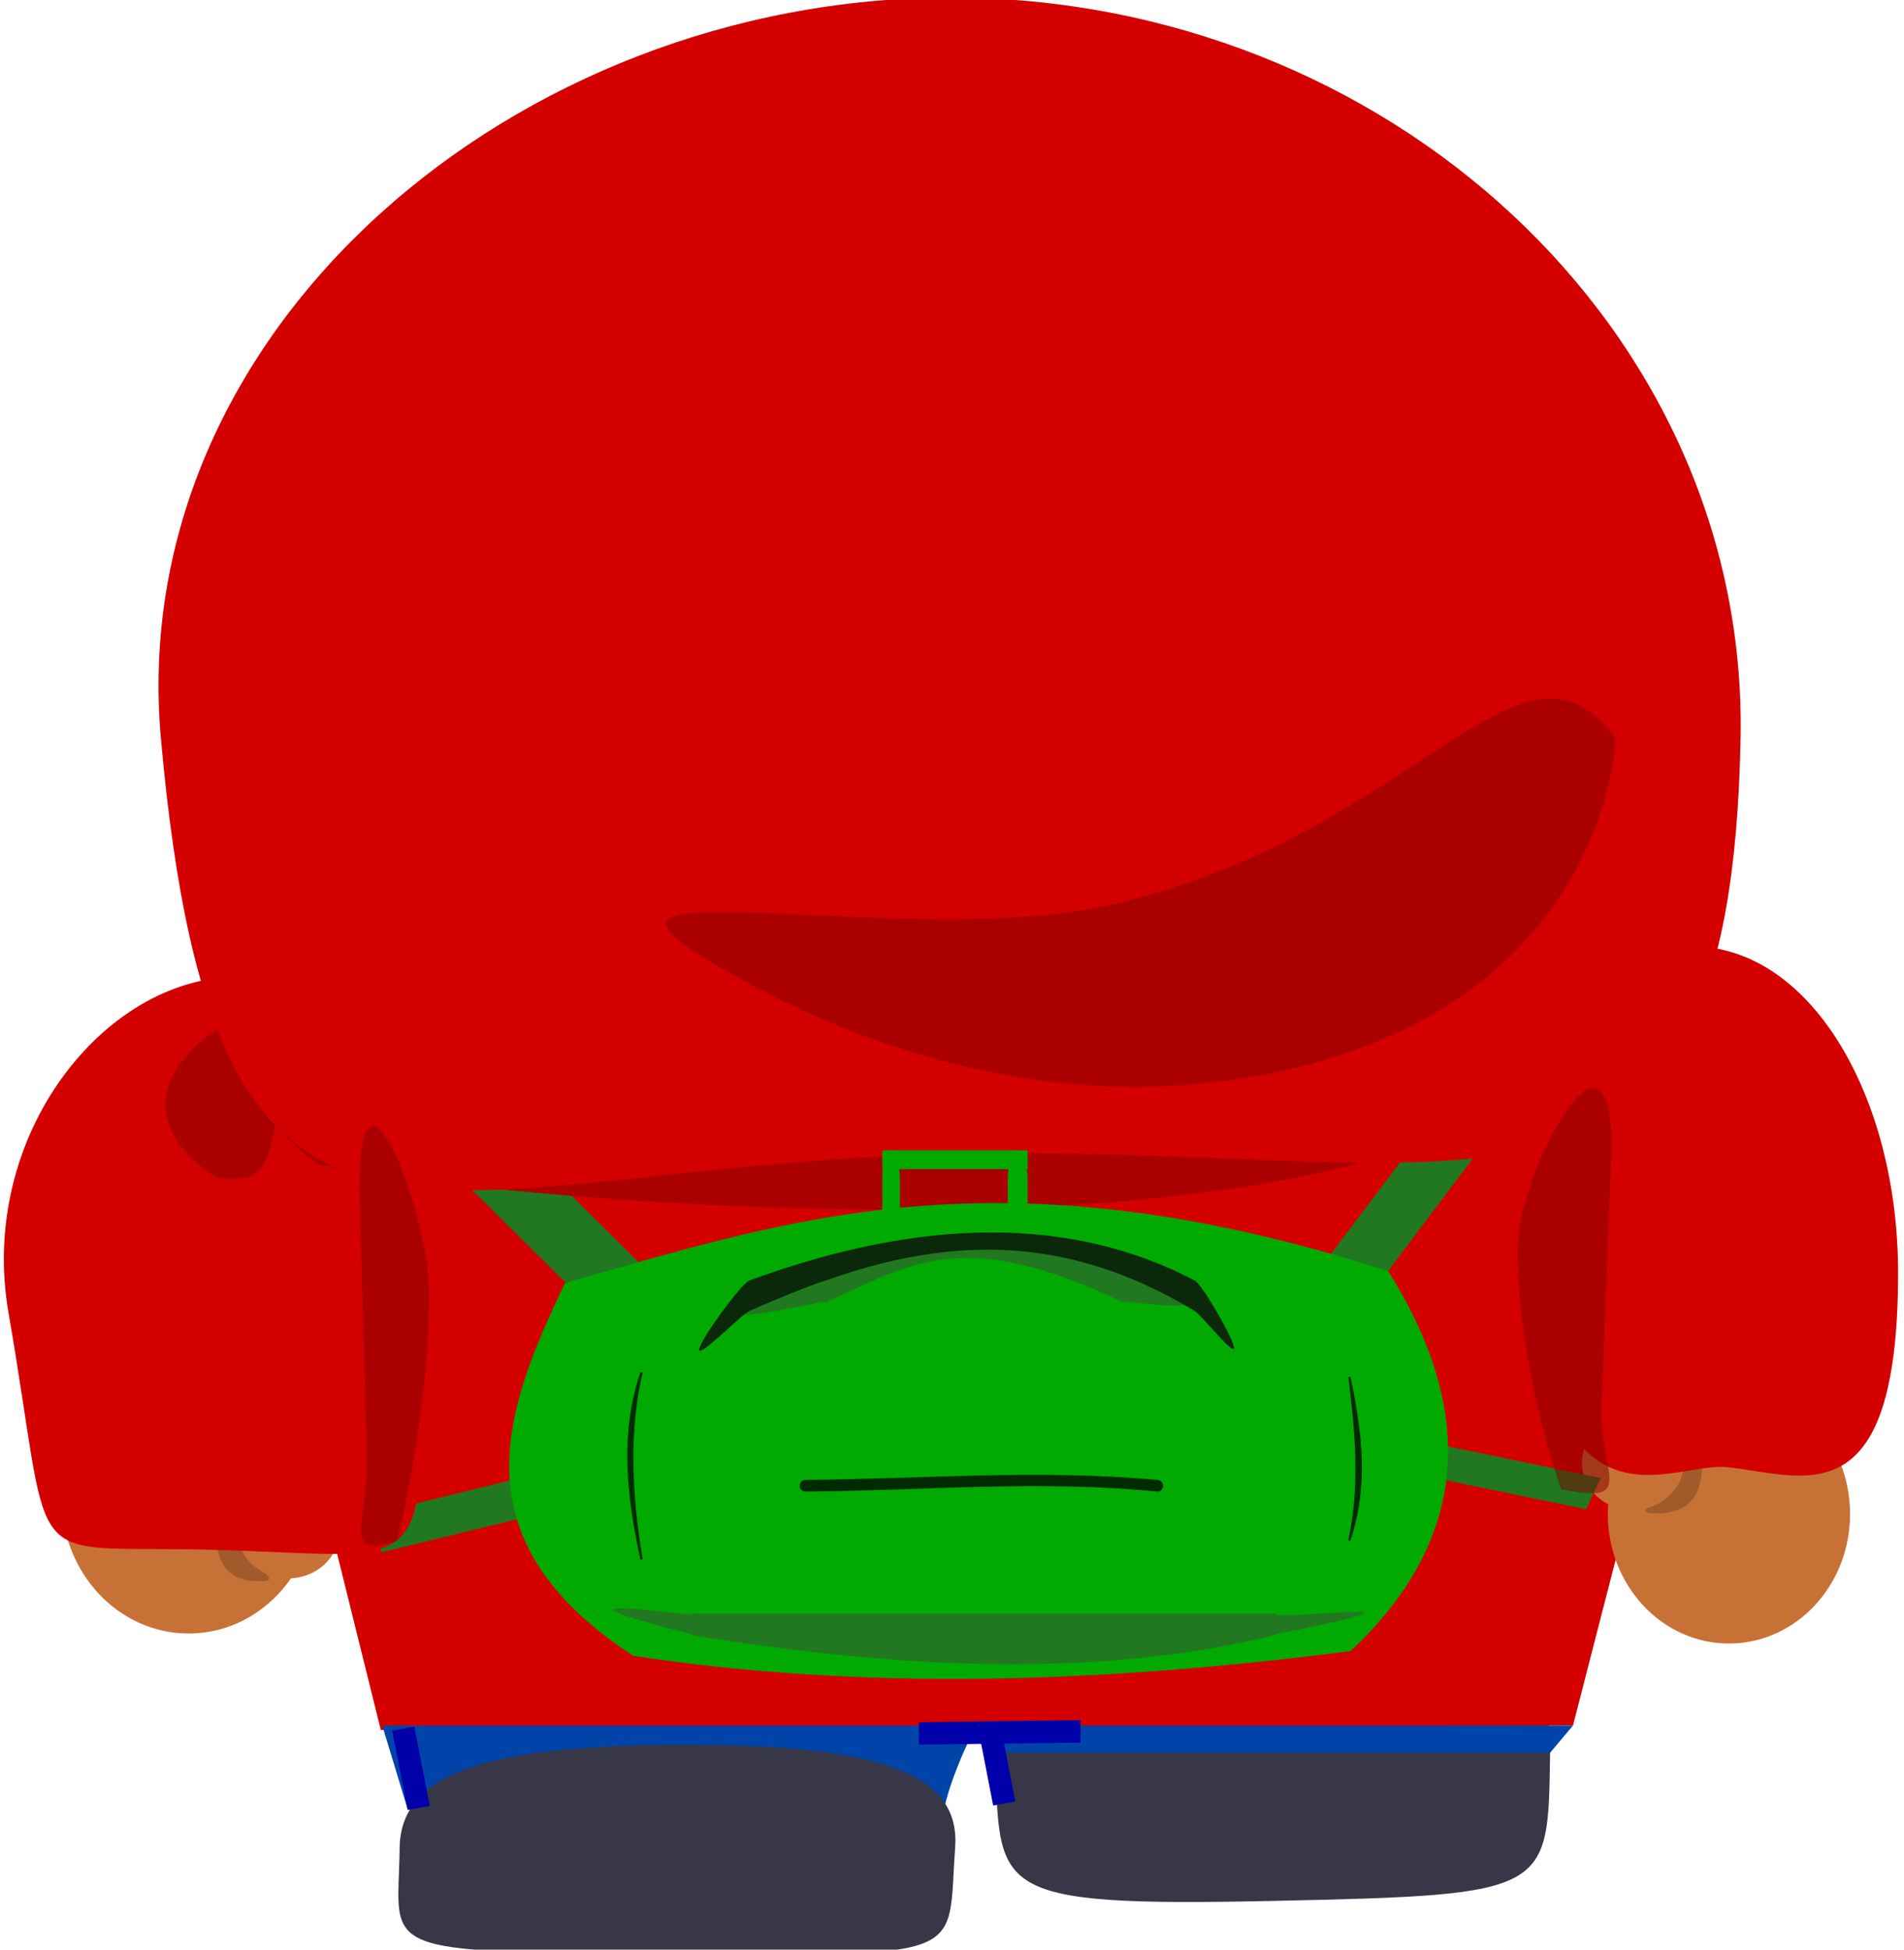 <?xml version="1.0" encoding="UTF-8" standalone="no"?>
<!-- Created with Inkscape (http://www.inkscape.org/) -->

<svg
   width="210mm"
   height="215mm"
   viewBox="0 0 210 215"
   version="1.1"
   id="svg5"
   inkscape:version="1.1 (c68e22c387, 2021-05-23)"
   sodipodi:docname="Gus_dos_1.svg"
   inkscape:export-filename="C:\Users\basti\OneDrive\Images\gimp\Gus_dos.png"
   inkscape:export-xdpi="4.8437209"
   inkscape:export-ydpi="4.8437209"
   xmlns:inkscape="http://www.inkscape.org/namespaces/inkscape"
   xmlns:sodipodi="http://sodipodi.sourceforge.net/DTD/sodipodi-0.dtd"
   xmlns:xlink="http://www.w3.org/1999/xlink"
   xmlns="http://www.w3.org/2000/svg"
   xmlns:svg="http://www.w3.org/2000/svg">
  <sodipodi:namedview
     id="namedview7"
     pagecolor="#ffffff"
     bordercolor="#666666"
     borderopacity="1.0"
     inkscape:pageshadow="2"
     inkscape:pageopacity="0.0"
     inkscape:pagecheckerboard="0"
     inkscape:document-units="mm"
     showgrid="false"
     inkscape:zoom="0.72337261"
     inkscape:cx="175.5665"
     inkscape:cy="321.41112"
     inkscape:window-width="1920"
     inkscape:window-height="1001"
     inkscape:window-x="-9"
     inkscape:window-y="-9"
     inkscape:window-maximized="1"
     inkscape:current-layer="layer1"
     height="296mm" />
  <defs
     id="defs2">
    <linearGradient
       inkscape:collect="always"
       id="linearGradient5194">
      <stop
         style="stop-color:#800000;stop-opacity:1;"
         offset="0"
         id="stop5190" />
      <stop
         style="stop-color:#800000;stop-opacity:0;"
         offset="1"
         id="stop5192" />
    </linearGradient>
    <linearGradient
       inkscape:collect="always"
       xlink:href="#linearGradient5194"
       id="linearGradient7905"
       gradientUnits="userSpaceOnUse"
       gradientTransform="matrix(0.738,0.122,-0.213,1.209,161.029,15.619)"
       x1="51.573"
       y1="126.188"
       x2="51.573"
       y2="126.188" />
    <linearGradient
       inkscape:collect="always"
       xlink:href="#linearGradient5194"
       id="linearGradient9654"
       gradientUnits="userSpaceOnUse"
       gradientTransform="matrix(-0.55,0.122,0.159,1.209,52.074,19.797)"
       x1="51.573"
       y1="126.188"
       x2="51.573"
       y2="126.188" />
    <linearGradient
       inkscape:collect="always"
       xlink:href="#linearGradient5194"
       id="linearGradient9794"
       gradientUnits="userSpaceOnUse"
       x1="51.573"
       y1="126.188"
       x2="51.573"
       y2="126.188"
       gradientTransform="matrix(0.789,0.083,-0.02,0.41,-14.322,73.833)" />
    <linearGradient
       inkscape:collect="always"
       xlink:href="#linearGradient5194"
       id="linearGradient14432"
       gradientUnits="userSpaceOnUse"
       gradientTransform="matrix(-0.957,-1.196,1.158,-0.927,81.373,260.139)"
       x1="51.573"
       y1="126.188"
       x2="51.573"
       y2="126.188" />
  </defs>
  <g
     inkscape:label="Calque 1"
     inkscape:groupmode="layer"
     id="layer1">
    <path
       id="path11385-4"
       style="fill:#373748;stroke-width:0.548"
       d="m 170.968,193.285 c -0.259,15.388 0.318,15.678 -30.256,16.336 -32.381,0.697 -30.236,-1.078 -31.012,-16.336 -0.565,-11.106 8.832,-15.957 31.39,-15.957 22.558,0 30.065,4.838 29.878,15.957 z"
       sodipodi:nodetypes="sssss" />
    <path
       id="rect8523"
       style="fill:#d40000;stroke-width:0.377"
       d="M 24.072,118.466 H 191.976 l -18.487,71.825 -131.49,0.485 z"
       sodipodi:nodetypes="ccccc" />
    <ellipse
       style="fill:#c87137;stroke-width:0.399"
       id="path9819"
       cx="20.807"
       cy="165.213"
       rx="14.006"
       ry="14.925" />
    <ellipse
       style="fill:#c87137;stroke-width:0.381"
       id="path9819-5"
       cx="190.693"
       cy="166.964"
       rx="13.359"
       ry="14.279" />
    <path
       id="path10057-0"
       style="fill:#a05a2c;stroke-width:0.508"
       d="m 183.692,160.923 c 2.265,3.877 -4.781,5.975 -1.108,5.975 3.672,0 5.172,-1.847 5.172,-5.724 -2e-5,-3.877 -1.315,-5.265 -4.987,-5.265 -3.672,0 -1.322,1.171 0.924,5.014 z"
       sodipodi:nodetypes="sssss" />
    <path
       id="path10057-0-2"
       style="fill:#a05a2c;stroke-width:0.494"
       d="m 27.623,168.407 c -2.139,3.877 4.514,5.975 1.046,5.975 -3.467,0 -4.883,-1.847 -4.883,-5.724 1.9e-5,-3.877 1.241,-5.265 4.708,-5.265 3.467,0 1.248,1.171 -0.872,5.014 z"
       sodipodi:nodetypes="sssss" />
    <ellipse
       style="fill:#c87137;stroke-width:0.148"
       id="path9819-9"
       cx="31.795"
       cy="168.902"
       rx="5.602"
       ry="5.156" />
    <ellipse
       style="fill:#c87137;stroke-width:0.148"
       id="path9819-9-5"
       cx="180.083"
       cy="161.364"
       rx="5.602"
       ry="5.156" />
    <rect
       style="fill:#217821;stroke-width:0.172"
       id="rect20539-9"
       width="22.208"
       height="4.378"
       x="1.71"
       y="173.596"
       ry="0.056"
       transform="matrix(-0.972,0.237,0.367,0.93,0,0)"
       inkscape:transform-center-x="-3.4795271"
       inkscape:transform-center-y="2.5574626" />
    <rect
       style="fill:#217821;stroke-width:0.16"
       id="rect20539-9-5"
       width="22.029"
       height="3.797"
       x="-235.394"
       y="-131.218"
       ry="0.049"
       transform="matrix(-0.979,-0.202,0.423,-0.906,0,0)"
       inkscape:transform-center-x="-3.4795285"
       inkscape:transform-center-y="-2.1606894" />
    <path
       id="path6217"
       style="fill:#d40000;stroke-width:0.399"
       d="m 46.319,133.794 c 0,43.842 4.444,37.376 -26.33,37.054 C 2.281,170.663 5.756,172.592 0.941,144.791 -2.462,125.147 11.609,107.737 26.151,107.737 c 14.542,0 20.168,6.121 20.168,26.057 z"
       sodipodi:nodetypes="sssss" />
    <path
       id="path4257-8"
       style="fill:url(#linearGradient9794);fill-opacity:1;stroke-width:0.151"
       d="m 35.277,115.687 c -8.361,7.847 -2.189,15.405 -11.404,14.191 0,0 -10.791,-6.181 -2.506,-14.291 6.05,-5.923 17.208,-8.454 26.822,-9.257 8.763,-0.732 -7.692,4.458 -12.912,9.357 z"
       sodipodi:nodetypes="sssss" />
    <path
       id="path6217-4"
       style="fill:#d40000;stroke-width:0.379"
       d="m 168.406,129.672 c 0,42.586 15.274,31.504 21.946,32.113 8.183,0.747 18.996,6.293 18.996,-21.431 0,-19.365 -9.625,-35.993 -22.746,-35.993 -13.12,0 -18.197,5.946 -18.197,25.311 z"
       sodipodi:nodetypes="sssss" />
    <rect
       style="fill:#217821;stroke-width:0.23"
       id="rect20539-5"
       width="25.189"
       height="6.861"
       x="95.811"
       y="223.218"
       ry="0.088"
       transform="matrix(-0.602,0.799,0.982,0.189,0,0)"
       inkscape:transform-center-x="-6.724005"
       inkscape:transform-center-y="-1.1114031" />
    <rect
       style="fill:#217821;stroke-width:0.282"
       id="rect20539"
       width="28.559"
       height="9.103"
       x="157.945"
       y="61.666"
       ry="0.117"
       transform="matrix(0.71,0.704,-0.99,0.143,0,0)"
       inkscape:transform-center-x="8.9924244"
       inkscape:transform-center-y="-1.1114014" />
    <path
       id="rect20762"
       style="fill:#aa0000;stroke-width:0.237"
       d="m 34.954,121.118 c 36.892,4.948 74.984,5.394 114.631,0 0.021,-0.003 0.02,0.062 0.039,0.049 8.25,-6.089 13.014,-8.599 0,7.144 0,-7.144 -0.018,0.043 -0.039,0.049 -37.42,9.895 -103.35,2.648 -114.631,0 -0.021,-0.005 -0.021,-0.034 -0.039,-0.049 -16.706,-13.196 9.918,-4.519 0,-7.144 -0.021,-0.006 0.017,-0.052 0.039,-0.049 z"
       sodipodi:nodetypes="ssscsssss" />
    <path
       id="path31"
       style="fill:#d40000;fill-rule:evenodd;stroke-width:0.399"
       d="m 191.976,81.414 c -1.12,59.223 -28.014,45.133 -84.142,45.783 -60.672,0.703 -83.925,23.209 -90.088,-45.783 -4.014,-44.944 39.003,-81.682 87.115,-81.682 48.112,0 87.968,36.578 87.115,81.682 z"
       sodipodi:nodetypes="sssss" />
    <path
       id="path4257-0-5"
       style="fill:url(#linearGradient7905);fill-opacity:1;stroke-width:0.254"
       d="m 176.661,154.89 c -0.296,7.717 4.036,11.092 -4.476,9.341 0,0 -5.098,-14.23 -4.76,-27.24 0.21,-8.08 11.005,-28.265 10.258,-8.769 z"
       sodipodi:nodetypes="sssss" />
    <path
       id="path4257-0-5-6"
       style="fill:url(#linearGradient9654);fill-opacity:1;stroke-width:0.219"
       d="m 40.439,160.285 c 0.22,7.986 -3.004,11.479 3.332,9.667 0,0 3.794,-14.726 3.543,-28.189 -0.156,-8.362 -8.191,-29.25 -7.635,-9.074 z"
       sodipodi:nodetypes="sssss" />
    <path
       id="path4257-0"
       style="fill:url(#linearGradient14432);fill-opacity:1;stroke-width:0.399"
       d="m 122.03,99.874 c 34.147,-7.561 45.67,-32.958 56.173,-18.409 0,0 -0.799,28.081 -35.557,36.351 -25.383,6.039 -49.106,-2.293 -65.755,-12.671 -15.174,-9.459 23.82,-0.551 45.138,-5.271 z"
       sodipodi:nodetypes="sssss" />
    <path
       id="rect10620"
       style="fill:#0044aa;stroke-width:0.462"
       d="m 42.162,190.291 h 65.663 c 0.197,-0.912 -2.801,5.066 -3.641,8.955 l -59.221,0.271 z"
       sodipodi:nodetypes="ccccc" />
    <path
       id="path11385"
       style="fill:#373748;stroke-width:0.463"
       d="m 105.346,203.802 c -0.905,12.081 2.001,11.875 -30.256,11.669 -34.455,-0.22 -31.142,0.025 -31.012,-11.669 0.088,-7.943 8.832,-11.398 31.39,-11.398 22.558,0 30.471,3.476 29.878,11.398 z"
       sodipodi:nodetypes="sssss" />
    <rect
       style="fill:#0000aa;stroke-width:0.399"
       id="rect11065-9-5"
       width="2.481"
       height="8.913"
       x="191.237"
       y="-110.065"
       transform="matrix(0.001,1,-1,0.013,0,0)" />
    <path
       id="rect10620-1"
       style="fill:#0044aa;stroke-width:0.399"
       d="m 107.826,190.291 h 65.663 l -2.521,2.994 h -59.781 z"
       sodipodi:nodetypes="ccccc" />
    <rect
       style="fill:#0000aa;stroke-width:0.399"
       id="rect11065-9"
       width="2.481"
       height="8.913"
       x="191.237"
       y="-118.978"
       transform="matrix(0.001,1,-1,0.013,0,0)" />
    <rect
       style="fill:#0000aa;stroke-width:0.399"
       id="rect11065"
       width="2.481"
       height="8.913"
       x="6.022"
       y="195.45"
       transform="matrix(0.984,-0.18,0.191,0.982,0,0)" />
    <rect
       style="fill:#0000aa;stroke-width:0.399"
       id="rect11065-3"
       width="2.481"
       height="8.913"
       x="69.493"
       y="206.583"
       transform="matrix(0.984,-0.18,0.191,0.982,0,0)" />
    <path
       id="rect17082"
       style="fill:#00aa00;stroke-width:0.265"
       d="m 62.331,141.473 c 24.471,-6.841 47.601,-15.166 90.78,-1.293 10.096,16.053 8.525,29.984 -4.138,41.899 -27.28,3.504 -53.466,4.424 -79.142,0.517 -19.589,-12.831 -14.304,-26.938 -7.5,-41.123 z"
       sodipodi:nodetypes="ccccc" />
    <rect
       style="fill:#00aa00;stroke-width:0.265"
       id="rect17661"
       width="16.035"
       height="2.069"
       x="97.311"
       y="126.86" />
    <rect
       style="fill:#00aa00;stroke-width:0.369"
       id="rect17663"
       width="2.198"
       height="10.2"
       x="111.148"
       y="126.86"
       ry="3.326" />
    <rect
       style="fill:#00aa00;stroke-width:0.336"
       id="rect17663-6"
       width="1.94"
       height="9.569"
       x="97.311"
       y="126.86"
       ry="3.12" />
    <path
       id="rect19194"
       style="fill:#217821;stroke-width:0.265"
       d="m 91.022,141.185 c 20.026,-6.701 34.5,-3.287 33.026,-1.006 0,0 1.978,1.502 2.05,1.501 4.824,-0.072 11.062,3.539 -2.012,1.845 -0.071,-0.009 -0.065,0.16 -0.129,0.129 -17.697,-8.469 -23.373,-4.348 -32.934,0 -0.065,0.03 -0.059,-0.144 -0.129,-0.129 -16.939,3.498 -5.058,-0.209 0,-2.21 0.067,-0.026 0.061,-0.107 0.129,-0.129 z"
       sodipodi:nodetypes="sssssssss" />
    <path
       id="rect17811"
       style="fill:#0b280b;stroke-width:0.265"
       d="m 82.634,141.214 c 18.887,-6.924 35.374,-7.218 49.14,0 0.825,0.432 4.333,6.511 4.333,7.442 0,0.931 -3.536,-3.598 -4.333,-4.08 -18.367,-11.088 -33.884,-6.69 -49.14,0 -0.853,0.374 -5.522,5.194 -5.522,4.263 0,-0.931 4.647,-7.304 5.522,-7.625 z"
       sodipodi:nodetypes="sssssss" />
    <path
       id="rect17813"
       style="fill:#002b00;stroke-width:0.265"
       d="m 88.841,163.198 c 12.932,-0.113 25.863,-1.187 38.795,0 0.357,0.033 0.647,0.288 0.647,0.647 0,0.358 -0.29,0.683 -0.647,0.647 -12.932,-1.306 -25.863,-0.099 -38.795,0 -0.358,0.003 -0.647,-0.288 -0.647,-0.647 0,-0.358 0.288,-0.643 0.647,-0.647 z"
       sodipodi:nodetypes="sssssss" />
    <path
       id="rect17815"
       style="fill:#002b00;stroke-width:0.265"
       d="m 148.844,151.818 c 0.072,0 0.115,0.059 0.129,0.129 1.256,5.949 1.999,11.897 0,17.846 -0.023,0.068 -0.058,0.129 -0.129,0.129 -0.072,0 -0.145,-0.059 -0.129,-0.129 1.259,-5.726 0.791,-11.758 0,-17.846 -0.009,-0.071 0.058,-0.129 0.129,-0.129 z"
       sodipodi:nodetypes="sssssss" />
    <path
       id="rect17817"
       style="fill:#002b00;stroke-width:0.265"
       d="m 70.736,151.301 c 0.072,0 0.146,0.06 0.129,0.129 -1.504,6.469 -1.17,13.355 0,20.432 0.012,0.071 -0.058,0.129 -0.129,0.129 -0.072,0 -0.114,-0.059 -0.129,-0.129 -1.492,-6.907 -2.254,-13.767 0,-20.432 0.023,-0.068 0.058,-0.129 0.129,-0.129 z"
       sodipodi:nodetypes="sssssss" />
    <path
       id="rect19198"
       style="fill:#217821;stroke-width:0.265"
       d="m 76.3,177.944 h 64.299 c 0.072,0 0.063,0.101 0.129,0.129 1.202,0.51 21.292,-2.068 0,2.119 -0.07,0.014 -0.06,0.112 -0.129,0.129 -19.525,4.769 -41.37,3.739 -64.299,0 -0.071,-0.011 -0.06,-0.112 -0.129,-0.129 -14.094,-3.586 -8.249,-3.098 0,-2.119 0.071,0.008 0.058,-0.129 0.129,-0.129 z"
       sodipodi:nodetypes="sssssssss" />
  </g>
</svg>
